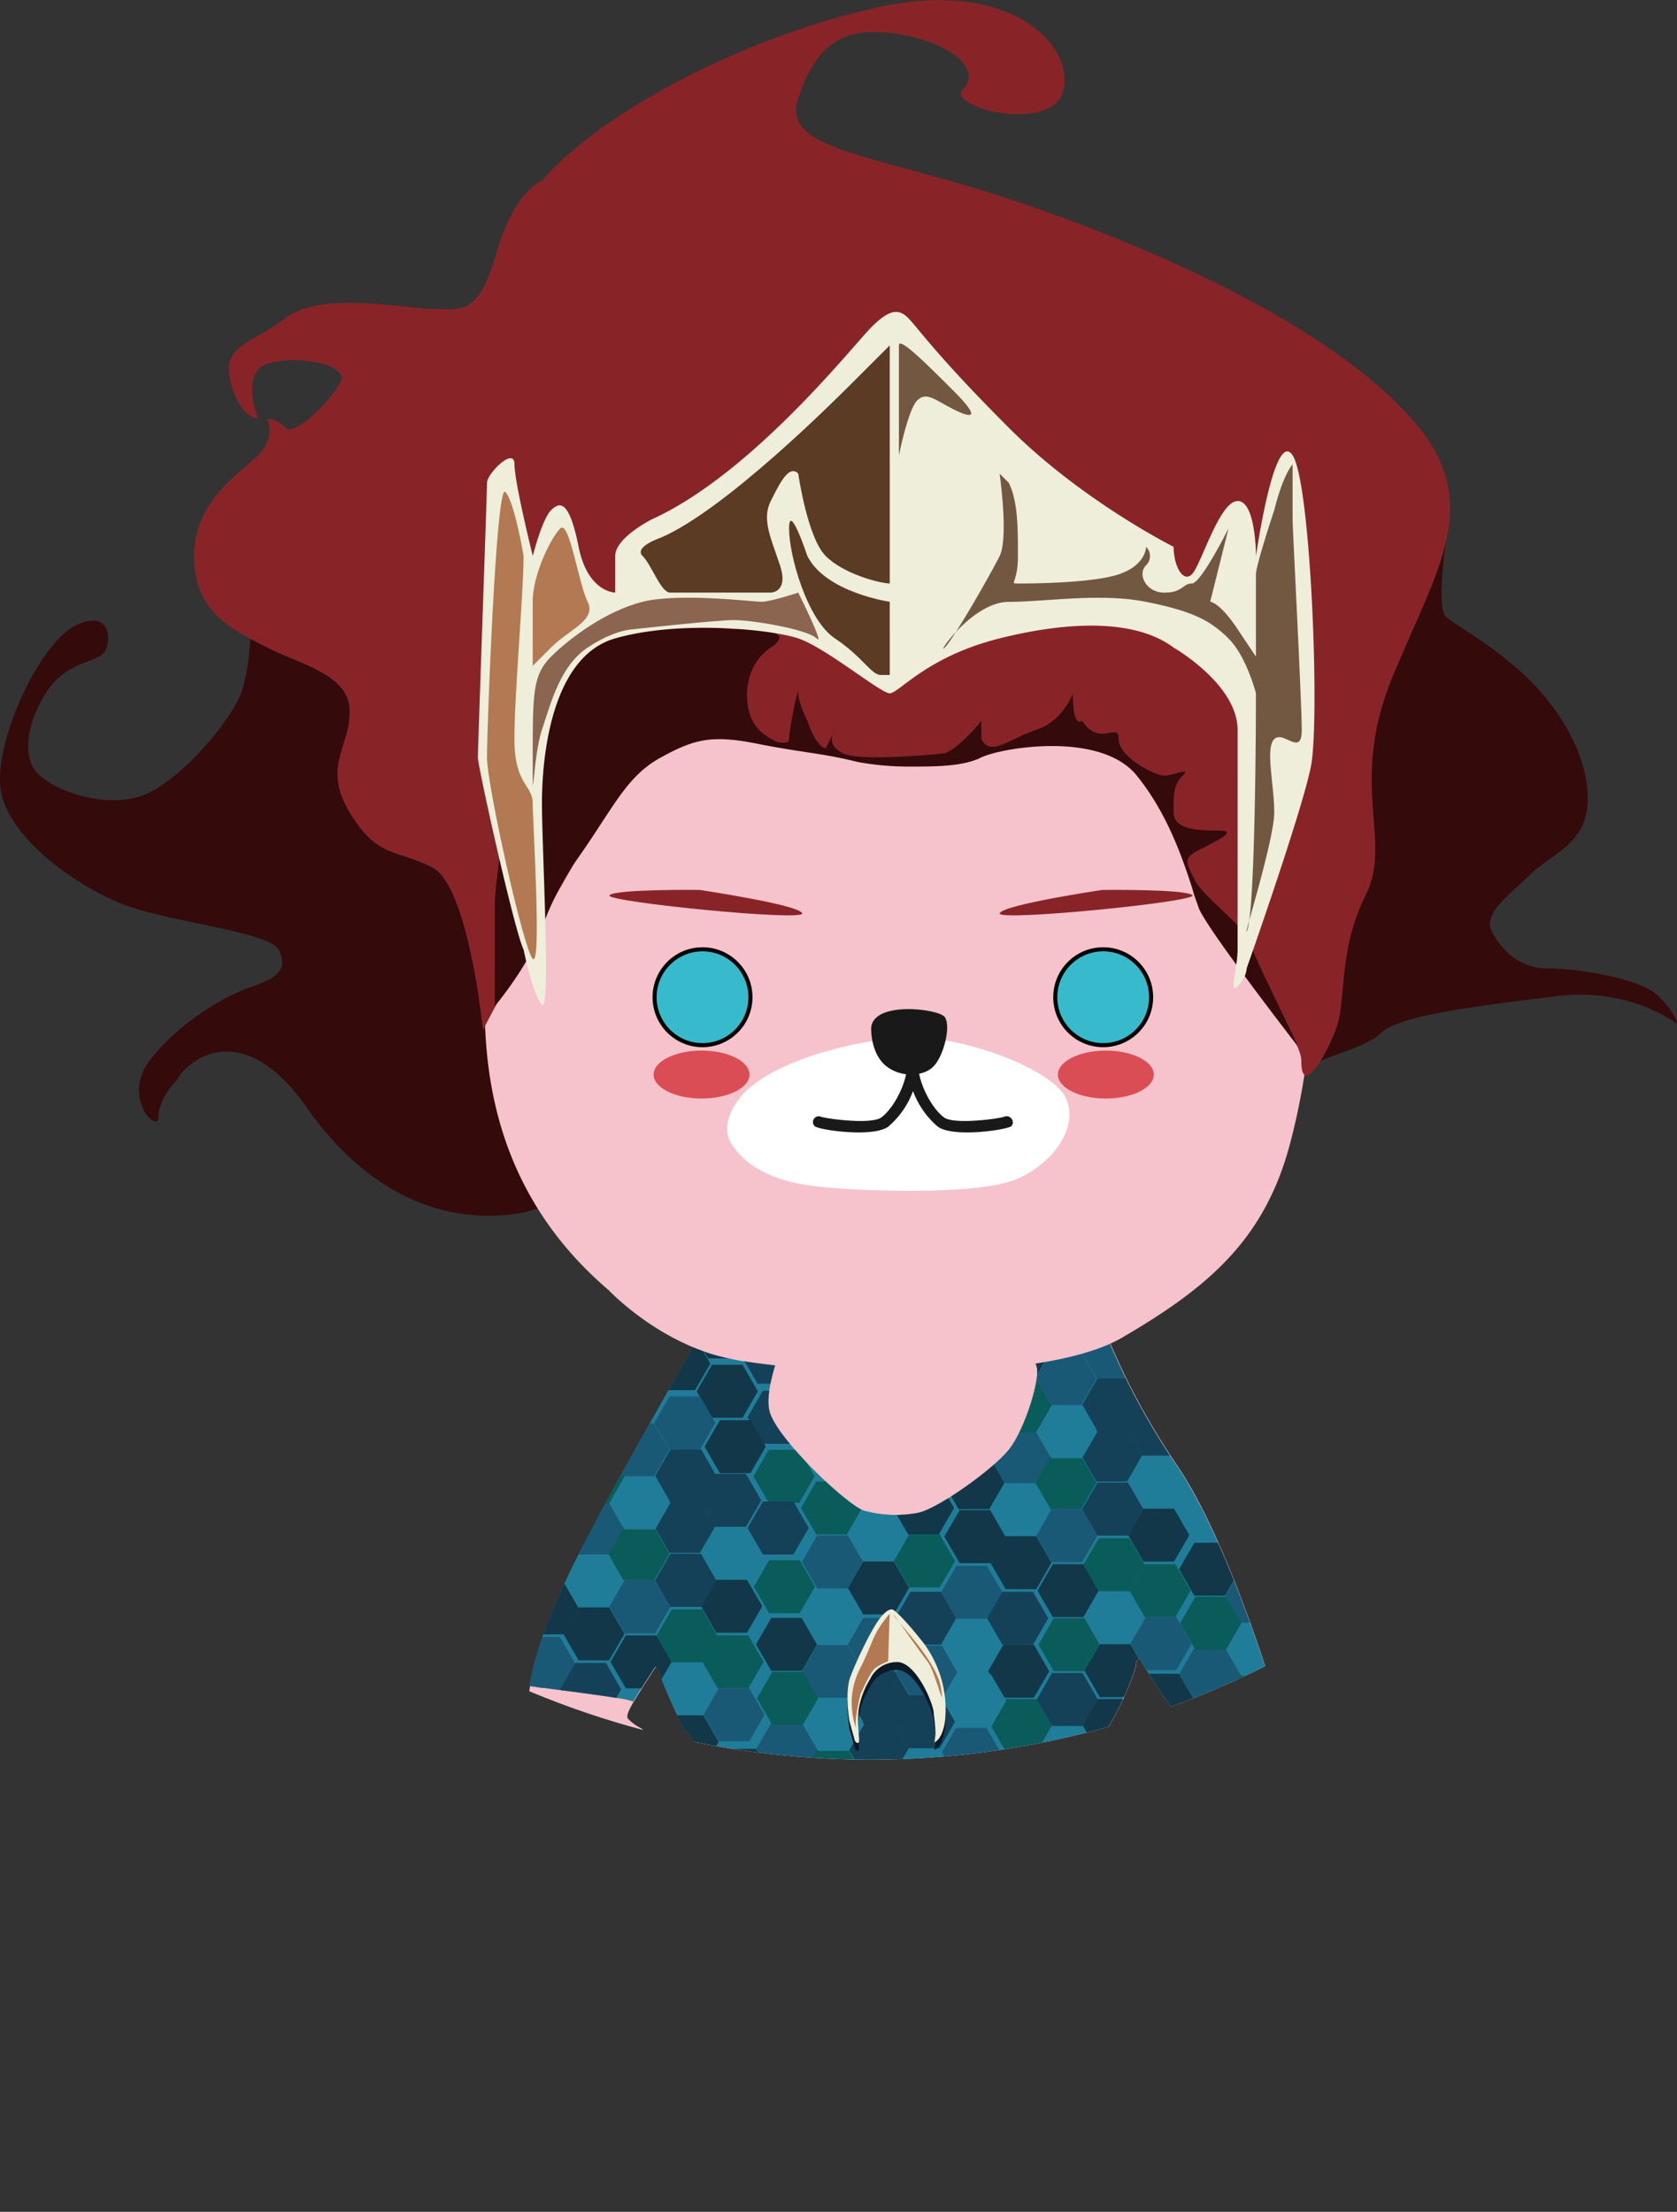 <svg xmlns="http://www.w3.org/2000/svg" xmlns:xlink="http://www.w3.org/1999/xlink" viewBox="0 0 412.26 543.65"><rect x="0" y="0" width="412.26" height="543.65" fill="#333333" stroke="none"/><defs><style>.cls-1{fill:none;}.cls-2{clip-path:url(#clip-path);}.cls-3{fill:#efff8a;}.cls-4{fill:#f6c2cb;}.cls-5{fill:#207d99;}.cls-6{opacity:0.7;}.cls-7{clip-path:url(#clip-path-2);}.cls-8{fill:#0b1a27;}.cls-9{fill:#174a67;}.cls-10{fill:#004e3f;}.cls-11{fill:#0e283c;}.cls-12{fill:#340a0b;}.cls-13{fill:#38bacd;stroke:#040000;stroke-miterlimit:10;}.cls-14{fill:#da4d55;}.cls-15{fill:#fff;}.cls-16{fill:#19191a;}.cls-17{fill:#882428;}.cls-18{fill:#efeeda;}.cls-19{fill:#5b3b24;}.cls-20{fill:#b37952;}.cls-21{fill:#8b654f;}.cls-22{fill:#725741;}</style><clipPath id="clip-path" transform="translate(-3.14 -1.5)"><circle class="cls-1" cx="217" cy="217" r="217"/></clipPath><clipPath id="clip-path-2" transform="translate(-3.14 -1.5)"><path class="cls-1" d="M276.36,477.3a8.59,8.59,0,0,1-.32-3.51c.11-2.57-1.59-45.89-1.59-45.89s2.41-3.83,3.8-6.61,4.08-9.05,4.16-10.66,1.13-1.35,1.4-.64,6.79,10.57,7.4,11.23,1.27,1.11,1.08,1.7c7.93-1.86,15.85-3.86,23.84-5.31-2.54-8.72-12.59-39.47-23.5-55.53-12.05-17.75-15.77-28.92-18.18-33.63l-1.32-2.74H254.31c1.23,4,3,9.8,3.66,11.67,1,2.91-2.92,15.55-6.8,20.41s-17.5,14.58-22.36,15.55a29.39,29.39,0,0,1-13.12-.48c-3.89-1-21.39-17.5-23.33-24.3-1.8-6.28,4.68-20,4.93-22.85H177.41s-21,36.8-26.29,46.88c-5.18,9.92-15.22,27.7-17.83,43.3l2.76.42.35.05.35,0c6.55.86,13.11,1.68,19.63,2.73a13.11,13.11,0,0,1,2.41.64c1.37-2.27,5.42-8.57,5.42-8.57s.88.05,1.09,1.53,4.81,11.92,6,13.6,2.19,1.75,2.19,3.29-2.41,41.25-2,45.12-.81,2.78-2.56,3.58a26.29,26.29,0,0,0-11.83,12.92c-3.58,8.26,8,9.21,8.91,9.5s25.7,1,29.06,0,11.32-3.73,12.41-10.15,4-41,4-41a1.64,1.64,0,0,1,1.7-1.81c1.8.06,22.18-.22,22.18-.22a1.58,1.58,0,0,1,1.2,1.37c.06,1.1,3.1,39.83,3.4,41.15a14.84,14.84,0,0,0,10,9.64c7.38,2.33,32.13,1,32.13,1s7.74-2.12,7.81-6.21-.38-5.79-2.79-8.74S276.36,477.3,276.36,477.3Z"/></clipPath></defs><title>資產 52</title><g id="圖層_2" data-name="圖層 2"><g id="圖層_1-2" data-name="圖層 1"><g class="cls-2"><ellipse class="cls-3" cx="218.27" cy="494.12" rx="103.78" ry="49.53"/><path class="cls-4" d="M177.63,325.71s-21,36.8-26.28,46.88-15.55,28.26-18,44-1.76,19.06,0,21.25,7,6.79,10.29,6.57,6.13-4.16,7.23-6.79,2.19-5.7,2.19-5.7,3.07,1.83,4.09,1.83,3.94.29,4.82-2.34,0-4.38-1.46-5.25a10.93,10.93,0,0,1-3-2.23c-.49-.66.28-2.14,1.1-3.62s5.75-9.14,5.75-9.14.87.05,1.09,1.53,4.8,11.92,6,13.6,2.19,1.75,2.19,3.29-2.4,41.25-2,45.12-.8,2.78-2.55,3.58a26.29,26.29,0,0,0-11.83,12.92c-3.58,8.26,8,9.21,8.91,9.5s25.7,1,29.06,0,11.32-3.73,12.41-10.15,4-41,4-41a1.63,1.63,0,0,1,1.69-1.81c1.81.06,22.18-.22,22.18-.22a1.6,1.6,0,0,1,1.21,1.37c.05,1.1,3.1,39.83,3.39,41.15a14.86,14.86,0,0,0,10,9.64c7.37,2.33,32.13,1,32.13,1s7.74-2.12,7.81-6.21-.38-5.79-2.79-8.74-10.85-8.49-10.85-8.49a8.43,8.43,0,0,1-.33-3.51c.11-2.57-1.58-45.89-1.58-45.89s2.41-3.83,3.79-6.61,4.09-9.05,4.16-10.66,1.14-1.35,1.41-.64,6.79,10.57,7.39,11.23,1.59,1.31.88,2-4.76,3.56-4.93,5.14c0,0-.77,4.44,3.56,4.55s4.49-1.81,4.49-1.81.82-.11,1.1,1.59,4.65,10.68,7.55,11.23,10.79-2.63,12.33-7.18,1.47-13.08.49-17.19-12-39.76-24-57.5-15.77-28.92-18.18-33.63l-1.32-2.74Z" transform="translate(-3.14 -1.5)"/><path class="cls-5" d="M316.13,417.61c-2.54-8.72-12.59-39.47-23.5-55.53a173.43,173.43,0,0,1-16.92-30.93,42.17,42.17,0,0,1-10.79,3.42,44.48,44.48,0,0,1-7.24,1.92c.11.35.21.65.29.89,1,2.91-2.92,15.55-6.8,20.41s-17.5,14.58-22.36,15.55a29.39,29.39,0,0,1-13.12-.48c-3.89-1-21.39-17.5-23.33-24.3-.84-2.93.12-7.46,1.41-11.76-.89-.09-1.72-.18-.72-.12a8.55,8.55,0,0,1-3.11-.8h-.13l-.28,0a6.39,6.39,0,0,1-2.31.26,17.45,17.45,0,0,1-4.49-.76c-.89-.3-2.65-.53-2.14-.79a7.48,7.48,0,0,1-.82,0,7.63,7.63,0,0,1-4.51-1.65c-.56-.15-1.12-.33-1.66-.53-6.31,11.09-18.63,32.81-22.48,40.19-5.18,9.92-15.22,27.7-17.83,43.3l2.76.42.35.05.35,0c6.55.86,13.11,1.68,19.63,2.73a13.11,13.11,0,0,1,2.41.64c1.37-2.27,5.42-8.57,5.42-8.57s.88.05,1.09,1.53,4.81,11.92,6,13.6,2.19,1.75,2.19,3.29-2.41,41.25-2,45.12-.81,2.78-2.56,3.58a26.29,26.29,0,0,0-11.83,12.92c-3.58,8.26,8,9.21,8.91,9.5s25.7,1,29.06,0,11.32-3.73,12.41-10.15,4-41,4-41a1.64,1.64,0,0,1,1.7-1.81c1.8.06,22.18-.22,22.18-.22a1.58,1.58,0,0,1,1.2,1.37c.06,1.1,3.1,39.83,3.4,41.15a14.84,14.84,0,0,0,10,9.64c7.38,2.33,32.13,1,32.13,1s7.74-2.12,7.81-6.21-.38-5.79-2.79-8.74-10.84-8.49-10.84-8.49a8.43,8.43,0,0,1-.33-3.51c.11-2.57-1.59-45.89-1.59-45.89s2.41-3.83,3.8-6.61,4.08-9.05,4.16-10.66,1.13-1.35,1.4-.64,6.79,10.57,7.4,11.23,1.27,1.11,1.08,1.7C300.22,421.06,308.14,419.06,316.13,417.61Z" transform="translate(-3.14 -1.5)"/><g class="cls-6"><g class="cls-7"><polygon class="cls-8" points="243.18 357.93 235.66 357.93 231.9 364.44 235.66 370.95 243.18 370.95 246.94 364.44 243.18 357.93"/><polygon class="cls-5" points="254.48 364.56 246.97 364.56 243.21 371.07 246.97 377.58 254.48 377.58 258.24 371.07 254.48 364.56"/><polygon class="cls-9" points="254.48 351.54 246.97 351.54 243.21 358.05 246.97 364.56 254.48 364.56 258.24 358.05 254.48 351.54"/><polygon class="cls-10" points="265.79 357.93 258.27 357.93 254.51 364.44 258.27 370.95 265.79 370.95 269.55 364.44 265.79 357.93"/><polygon class="cls-9" points="266.03 370.95 258.51 370.95 254.75 377.46 258.51 383.97 266.03 383.97 269.79 377.46 266.03 370.95"/><polygon class="cls-8" points="254.73 377.58 247.21 377.58 243.45 384.09 247.21 390.6 254.73 390.6 258.49 384.09 254.73 377.58"/><polygon class="cls-8" points="243.43 371.19 235.91 371.19 232.15 377.7 235.91 384.21 243.43 384.21 247.19 377.7 243.43 371.19"/><polygon class="cls-8" points="266.33 384.46 258.81 384.46 255.05 390.97 258.81 397.48 266.33 397.48 270.09 390.97 266.33 384.46"/><polygon class="cls-5" points="277.63 391.1 270.12 391.1 266.36 397.61 270.12 404.12 277.63 404.12 281.39 397.61 277.63 391.1"/><polygon class="cls-10" points="277.63 378.07 270.12 378.07 266.36 384.58 270.12 391.1 277.63 391.1 281.39 384.58 277.63 378.07"/><polygon class="cls-10" points="288.94 384.46 281.42 384.46 277.66 390.97 281.42 397.48 288.94 397.48 292.69 390.97 288.94 384.46"/><polygon class="cls-9" points="289.18 397.48 281.66 397.48 277.9 404 281.66 410.51 289.18 410.51 292.94 404 289.18 397.48"/><polygon class="cls-8" points="277.88 404.12 270.36 404.12 266.6 410.63 270.36 417.14 277.88 417.14 281.64 410.63 277.88 404.12"/><polygon class="cls-10" points="266.58 397.73 259.06 397.73 255.3 404.24 259.06 410.75 266.58 410.75 270.34 404.24 266.58 397.73"/><polygon class="cls-11" points="277.06 351.15 269.54 351.15 265.78 357.66 269.54 364.17 277.06 364.17 280.82 357.66 277.06 351.15"/><polygon class="cls-5" points="288.36 357.78 280.84 357.78 277.08 364.29 280.84 370.81 288.36 370.81 292.12 364.29 288.36 357.78"/><polygon class="cls-11" points="288.36 344.76 280.84 344.76 277.08 351.27 280.84 357.78 288.36 357.78 292.12 351.27 288.36 344.76"/><polygon class="cls-8" points="288.61 370.81 281.09 370.81 277.33 377.32 281.09 383.83 288.61 383.83 292.37 377.32 288.61 370.81"/><polygon class="cls-11" points="277.31 364.42 269.79 364.42 266.03 370.93 269.79 377.44 277.31 377.44 281.06 370.93 277.31 364.42"/><path class="cls-8" d="M259.48,335.44c-.63,0-1.25.07-1.87.08A16,16,0,0,1,247.35,332l-1,1.75,3.76,6.51h7.51l2.8-4.85Z" transform="translate(-3.14 -1.5)"/><path class="cls-8" d="M178.51,332.88a16,16,0,0,1-3-.48l1.73,3h7.52l.27-.46A51.18,51.18,0,0,1,178.51,332.88Z" transform="translate(-3.14 -1.5)"/><path class="cls-9" d="M266.58,333.87a15,15,0,0,1-2.82,1.05,17.5,17.5,0,0,1-3.25.49l-2.87,5,3.76,6.51h7.52l3.76-6.51-3.76-6.52Z" transform="translate(-3.14 -1.5)"/><path class="cls-9" d="M278.88,327.24l-.36.27a15.6,15.6,0,0,1-3.9,3.07,22.38,22.38,0,0,1-4.38,2.07l-.81.26-.49.84,3.76,6.51h7.52l3.76-6.51-3.76-6.51Z" transform="translate(-3.14 -1.5)"/><polygon class="cls-11" points="277.32 338.76 269.81 338.76 266.05 345.27 269.81 351.79 277.32 351.79 281.08 345.27 277.32 338.76"/><polygon class="cls-5" points="266.02 345.4 258.5 345.4 254.75 351.91 258.5 358.42 266.02 358.42 269.78 351.91 266.02 345.4"/><polygon class="cls-10" points="254.72 339.01 247.2 339.01 243.44 345.52 247.2 352.03 254.72 352.03 258.48 345.52 254.72 339.01"/><polygon class="cls-11" points="231.32 391.24 223.81 391.24 220.05 397.75 223.81 404.26 231.32 404.26 235.08 397.75 231.32 391.24"/><polygon class="cls-5" points="242.63 397.87 235.11 397.87 231.35 404.38 235.11 410.89 242.63 410.89 246.39 404.38 242.63 397.87"/><polygon class="cls-9" points="242.63 384.85 235.11 384.85 231.35 391.36 235.11 397.87 242.63 397.87 246.39 391.36 242.63 384.85"/><polygon class="cls-11" points="253.93 391.24 246.41 391.24 242.65 397.75 246.41 404.26 253.93 404.26 257.69 397.75 253.93 391.24"/><polygon class="cls-8" points="254.17 404.26 246.66 404.26 242.9 410.77 246.66 417.28 254.17 417.28 257.93 410.77 254.17 404.26"/><polygon class="cls-9" points="231.57 404.5 224.05 404.5 220.29 411.02 224.05 417.53 231.57 417.53 235.33 411.02 231.57 404.5"/><polygon class="cls-10" points="208.18 364.14 200.66 364.14 196.9 370.65 200.66 377.16 208.18 377.16 211.93 370.65 208.18 364.14"/><polygon class="cls-10" points="196.51 356.36 188.99 356.36 185.23 362.87 188.99 369.38 196.51 369.38 200.27 362.87 196.51 356.36"/><polygon class="cls-5" points="219.48 370.77 211.96 370.77 208.2 377.28 211.96 383.79 219.48 383.79 223.24 377.28 219.48 370.77"/><polygon class="cls-8" points="230.78 364.14 223.26 364.14 219.5 370.65 223.26 377.16 230.78 377.16 234.54 370.65 230.78 364.14"/><polygon class="cls-10" points="231.03 377.16 223.51 377.16 219.75 383.67 223.51 390.18 231.03 390.18 234.78 383.67 231.03 377.16"/><polygon class="cls-8" points="219.72 383.79 212.2 383.79 208.44 390.3 212.2 396.81 219.72 396.81 223.48 390.3 219.72 383.79"/><polygon class="cls-9" points="208.42 377.4 200.9 377.4 197.14 383.91 200.9 390.43 208.42 390.43 212.18 383.91 208.42 377.4"/><polygon class="cls-8" points="289.84 411.39 282.32 411.39 278.56 417.9 282.32 424.41 289.84 424.41 293.6 417.9 289.84 411.39"/><polygon class="cls-9" points="301.14 405 293.62 405 289.86 411.51 293.62 418.02 301.14 418.02 304.9 411.51 301.14 405"/><polygon class="cls-10" points="312.44 411.39 304.93 411.39 301.17 417.9 304.93 424.41 312.44 424.41 316.2 417.9 312.44 411.39"/><polygon class="cls-8" points="301.13 379.2 293.61 379.2 289.85 385.71 293.61 392.22 301.13 392.22 304.89 385.71 301.13 379.2"/><polygon class="cls-9" points="312.43 385.84 304.92 385.84 301.16 392.35 304.92 398.86 312.43 398.86 316.19 392.35 312.43 385.84"/><polygon class="cls-5" points="312.68 398.86 305.16 398.86 301.4 405.37 305.16 411.88 312.68 411.88 316.44 405.37 312.68 398.86"/><polygon class="cls-10" points="301.38 392.47 293.86 392.47 290.1 398.98 293.86 405.49 301.38 405.49 305.14 398.98 301.38 392.47"/><polygon class="cls-11" points="277.98 444.7 270.46 444.7 266.7 451.21 270.46 457.72 277.98 457.72 281.74 451.21 277.98 444.7"/><polygon class="cls-9" points="278.23 457.97 270.71 457.97 266.95 464.48 270.71 470.99 278.23 470.99 281.99 464.48 278.23 457.97"/><polygon class="cls-10" points="254.83 417.6 247.31 417.6 243.56 424.11 247.31 430.62 254.83 430.62 258.59 424.11 254.83 417.6"/><polygon class="cls-5" points="266.13 424.23 258.62 424.23 254.86 430.74 258.62 437.25 266.13 437.25 269.89 430.74 266.13 424.23"/><polygon class="cls-11" points="266.13 411.21 258.62 411.21 254.86 417.72 258.62 424.23 266.13 424.23 269.89 417.72 266.13 411.21"/><polygon class="cls-8" points="277.44 417.6 269.92 417.6 266.16 424.11 269.92 430.62 277.44 430.62 281.19 424.11 277.44 417.6"/><polygon class="cls-10" points="277.68 430.62 270.16 430.62 266.4 437.13 270.16 443.64 277.68 443.64 281.44 437.13 277.68 430.62"/><polygon class="cls-8" points="266.38 437.25 258.86 437.25 255.1 443.76 258.86 450.27 266.38 450.27 270.14 443.76 266.38 437.25"/><polygon class="cls-9" points="255.08 430.87 247.56 430.87 243.8 437.38 247.56 443.89 255.08 443.89 258.84 437.38 255.08 430.87"/><polygon class="cls-8" points="185.83 429.85 178.31 429.85 174.56 436.37 178.31 442.88 185.83 442.88 189.59 436.37 185.83 429.85"/><polygon class="cls-5" points="197.13 436.49 189.62 436.49 185.86 443 189.62 449.51 197.13 449.51 200.89 443 197.13 436.49"/><polygon class="cls-9" points="197.13 423.47 189.62 423.47 185.86 429.98 189.62 436.49 197.13 436.49 200.89 429.98 197.13 423.47"/><polygon class="cls-10" points="208.44 429.85 200.92 429.85 197.16 436.37 200.92 442.88 208.44 442.88 212.2 436.37 208.44 429.85"/><polygon class="cls-9" points="208.68 442.88 201.16 442.88 197.41 449.39 201.16 455.9 208.68 455.9 212.44 449.39 208.68 442.88"/><polygon class="cls-8" points="197.38 449.51 189.86 449.51 186.1 456.02 189.86 462.53 197.38 462.53 201.14 456.02 197.38 449.51"/><polygon class="cls-8" points="186.08 443.12 178.56 443.12 174.8 449.63 178.56 456.14 186.08 456.14 189.84 449.63 186.08 443.12"/><polygon class="cls-8" points="208.98 456.39 201.46 456.39 197.71 462.9 201.46 469.41 208.98 469.41 212.74 462.9 208.98 456.39"/><polygon class="cls-5" points="278.61 483.44 271.09 483.44 267.33 489.95 271.09 496.46 278.61 496.46 282.37 489.95 278.61 483.44"/><polygon class="cls-5" points="243.61 411.51 236.09 411.51 232.34 418.02 236.09 424.53 243.61 424.53 247.37 418.02 243.61 411.51"/><polygon class="cls-10" points="278.61 470.42 271.09 470.42 267.33 476.93 271.09 483.44 278.61 483.44 282.37 476.93 278.61 470.42"/><polygon class="cls-10" points="289.91 476.8 282.39 476.8 278.63 483.31 282.39 489.83 289.91 489.83 293.67 483.31 289.91 476.8"/><polygon class="cls-10" points="244.22 465.14 236.7 465.14 232.94 471.65 236.7 478.16 244.22 478.16 247.98 471.65 244.22 465.14"/><polygon class="cls-9" points="290.15 489.83 282.63 489.83 278.88 496.34 282.63 502.85 290.15 502.85 293.91 496.34 290.15 489.83"/><polygon class="cls-9" points="242.52 424.7 235.01 424.7 231.25 431.21 235.01 437.72 242.52 437.72 246.28 431.21 242.52 424.7"/><polygon class="cls-9" points="242.52 438.31 235.01 438.31 231.25 444.82 235.01 451.33 242.52 451.33 246.28 444.82 242.52 438.31"/><polygon class="cls-9" points="255.16 443.17 247.64 443.17 243.88 449.68 247.64 456.19 255.16 456.19 258.92 449.68 255.16 443.17"/><polygon class="cls-9" points="244.47 451.92 236.95 451.92 233.19 458.43 236.95 464.94 244.47 464.94 248.23 458.43 244.47 451.92"/><polygon class="cls-9" points="264.88 450.94 257.36 450.94 253.6 457.46 257.36 463.97 264.88 463.97 268.64 457.46 264.88 450.94"/><polygon class="cls-8" points="278.85 496.46 271.33 496.46 267.57 502.97 271.33 509.48 278.85 509.48 282.61 502.97 278.85 496.46"/><polygon class="cls-5" points="255.28 471.77 247.76 471.77 244 478.29 247.76 484.8 255.28 484.8 259.04 478.29 255.28 471.77"/><polygon class="cls-10" points="255.28 458.75 247.76 458.75 244 465.26 247.76 471.77 255.28 471.77 259.04 465.26 255.28 458.75"/><polygon class="cls-10" points="266.58 465.14 259.06 465.14 255.3 471.65 259.06 478.16 266.58 478.16 270.34 471.65 266.58 465.14"/><polygon class="cls-9" points="266.82 478.16 259.31 478.16 255.55 484.67 259.31 491.18 266.82 491.18 270.58 484.67 266.82 478.16"/><polygon class="cls-8" points="255.52 484.8 248 484.8 244.25 491.31 248 497.82 255.52 497.82 259.28 491.31 255.52 484.8"/><polygon class="cls-8" points="266.21 491.6 258.7 491.6 254.94 498.11 258.7 504.62 266.21 504.62 269.97 498.11 266.21 491.6"/><polygon class="cls-8" points="243.86 477.99 236.34 477.99 232.58 484.5 236.34 491.01 243.86 491.01 247.62 484.5 243.86 477.99"/><polygon class="cls-10" points="209.23 469.66 201.71 469.66 197.95 476.17 201.71 482.68 209.23 482.68 212.99 476.17 209.23 469.66"/><polygon class="cls-10" points="162.57 483.27 155.05 483.27 151.29 489.78 155.05 496.29 162.57 496.29 166.33 489.78 162.57 483.27"/><polygon class="cls-11" points="219.71 423.08 212.19 423.08 208.43 429.59 212.19 436.1 219.71 436.1 223.47 429.59 219.71 423.08"/><polygon class="cls-5" points="231.01 429.71 223.49 429.71 219.74 436.22 223.49 442.74 231.01 442.74 234.77 436.22 231.01 429.71"/><polygon class="cls-11" points="231.01 416.69 223.49 416.69 219.74 423.2 223.49 429.71 231.01 429.71 234.77 423.2 231.01 416.69"/><polygon class="cls-8" points="231.26 442.74 223.74 442.74 219.98 449.25 223.74 455.76 231.26 455.76 235.02 449.25 231.26 442.74"/><polygon class="cls-11" points="219.96 436.35 212.44 436.35 208.68 442.86 212.44 449.37 219.96 449.37 223.72 442.86 219.96 436.35"/><polygon class="cls-8" points="197.13 397.67 189.61 397.67 185.85 404.18 189.61 410.69 197.13 410.69 200.88 404.18 197.13 397.67"/><polygon class="cls-9" points="208.43 404.31 200.91 404.31 197.15 410.81 200.91 417.33 208.43 417.33 212.19 410.81 208.43 404.31"/><polygon class="cls-5" points="208.43 391.28 200.91 391.28 197.15 397.79 200.91 404.31 208.43 404.31 212.19 397.79 208.43 391.28"/><polygon class="cls-9" points="219.73 397.67 212.21 397.67 208.45 404.18 212.21 410.69 219.73 410.69 223.49 404.18 219.73 397.67"/><polygon class="cls-11" points="219.97 410.69 212.46 410.69 208.7 417.2 212.46 423.71 219.97 423.71 223.73 417.2 219.97 410.69"/><polygon class="cls-5" points="208.67 417.33 201.15 417.33 197.4 423.84 201.15 430.35 208.67 430.35 212.43 423.84 208.67 417.33"/><polygon class="cls-10" points="197.37 410.94 189.85 410.94 186.09 417.45 189.85 423.96 197.37 423.96 201.13 417.45 197.37 410.94"/><polygon class="cls-11" points="173.97 463.17 166.46 463.17 162.7 469.68 166.46 476.19 173.97 476.19 177.73 469.68 173.97 463.17"/><polygon class="cls-5" points="185.28 469.8 177.76 469.8 174 476.31 177.76 482.82 185.28 482.82 189.04 476.31 185.28 469.8"/><polygon class="cls-9" points="185.28 456.78 177.76 456.78 174 463.29 177.76 469.8 185.28 469.8 189.04 463.29 185.28 456.78"/><polygon class="cls-11" points="196.58 463.17 189.06 463.17 185.3 469.68 189.06 476.19 196.58 476.19 200.34 469.68 196.58 463.17"/><polygon class="cls-8" points="196.82 476.19 189.31 476.19 185.55 482.7 189.31 489.21 196.82 489.21 200.58 482.7 196.82 476.19"/><polygon class="cls-8" points="207.52 482.99 200 482.99 196.24 489.5 200 496.01 207.52 496.01 211.28 489.5 207.52 482.99"/><polygon class="cls-8" points="185.16 482.99 177.64 482.99 173.88 489.5 177.64 496.01 185.16 496.01 188.92 489.5 185.16 482.99"/><polygon class="cls-8" points="185.16 496.6 177.64 496.6 173.88 503.11 177.64 509.62 185.16 509.62 188.92 503.11 185.16 496.6"/><polygon class="cls-8" points="196.82 489.8 189.31 489.8 185.55 496.31 189.31 502.82 196.82 502.82 200.58 496.31 196.82 489.8"/><polygon class="cls-9" points="174.22 476.44 166.7 476.44 162.94 482.95 166.7 489.46 174.22 489.46 177.98 482.95 174.22 476.44"/><polygon class="cls-9" points="173.25 491.01 165.73 491.01 161.97 497.53 165.73 504.04 173.25 504.04 177.01 497.53 173.25 491.01"/><polygon class="cls-8" points="173.43 436.06 165.91 436.06 162.15 442.58 165.91 449.09 173.43 449.09 177.19 442.58 173.43 436.06"/><polygon class="cls-10" points="173.68 449.09 166.16 449.09 162.4 455.6 166.16 462.11 173.68 462.11 177.43 455.6 173.68 449.09"/><polygon class="cls-5" points="149.5 382.06 141.99 382.06 138.23 388.57 141.99 395.08 149.5 395.08 153.26 388.57 149.5 382.06"/><polygon class="cls-9" points="149.5 369.03 141.99 369.03 138.23 375.54 141.99 382.06 149.5 382.06 153.26 375.54 149.5 369.03"/><polygon class="cls-10" points="160.81 375.42 153.29 375.42 149.53 381.93 153.29 388.44 160.81 388.44 164.57 381.93 160.81 375.42"/><polygon class="cls-9" points="161.05 388.44 153.53 388.44 149.78 394.95 153.53 401.46 161.05 401.46 164.81 394.95 161.05 388.44"/><polygon class="cls-8" points="149.75 395.08 142.23 395.08 138.47 401.59 142.23 408.1 149.75 408.1 153.51 401.59 149.75 395.08"/><polygon class="cls-8" points="138.45 388.69 130.93 388.69 127.17 395.2 130.93 401.71 138.45 401.71 142.21 395.2 138.45 388.69"/><polygon class="cls-8" points="161.35 401.96 153.84 401.96 150.08 408.47 153.84 414.98 161.35 414.98 165.11 408.47 161.35 401.96"/><polygon class="cls-5" points="172.66 408.59 165.14 408.59 161.38 415.1 165.14 421.61 172.66 421.61 176.41 415.1 172.66 408.59"/><polygon class="cls-10" points="172.66 395.57 165.14 395.57 161.38 402.08 165.14 408.59 172.66 408.59 176.41 402.08 172.66 395.57"/><polygon class="cls-10" points="183.96 401.96 176.44 401.96 172.68 408.47 176.44 414.98 183.96 414.98 187.72 408.47 183.96 401.96"/><polygon class="cls-10" points="196.59 383.49 189.07 383.49 185.32 390 189.07 396.51 196.59 396.51 200.35 390 196.59 383.49"/><polygon class="cls-9" points="184.2 414.98 176.69 414.98 172.93 421.49 176.69 428 184.2 428 187.96 421.49 184.2 414.98"/><polygon class="cls-8" points="172.9 421.61 165.38 421.61 161.62 428.13 165.38 434.64 172.9 434.64 176.66 428.13 172.9 421.61"/><polygon class="cls-11" points="172.08 368.65 164.56 368.65 160.8 375.16 164.56 381.67 172.08 381.67 175.84 375.16 172.08 368.65"/><polygon class="cls-5" points="183.38 375.28 175.87 375.28 172.11 381.79 175.87 388.3 183.38 388.3 187.14 381.79 183.38 375.28"/><polygon class="cls-11" points="183.38 362.26 175.87 362.26 172.11 368.77 175.87 375.28 183.38 375.28 187.14 368.77 183.38 362.26"/><polygon class="cls-11" points="195.05 341.85 187.53 341.85 183.77 348.36 187.53 354.87 195.05 354.87 198.81 348.36 195.05 341.85"/><polygon class="cls-11" points="195.05 369.06 187.53 369.06 183.77 375.57 187.53 382.08 195.05 382.08 198.81 375.57 195.05 369.06"/><polygon class="cls-8" points="183.63 388.3 176.11 388.3 172.35 394.81 176.11 401.32 183.63 401.32 187.39 394.81 183.63 388.3"/><polygon class="cls-11" points="172.33 381.91 164.81 381.91 161.05 388.42 164.81 394.94 172.33 394.94 176.09 388.42 172.33 381.91"/><path class="cls-8" d="M170.37,330.16H166.5l-3.76,6.51,3.76,6.51H174l3.76-6.51-2.48-4.3A16.29,16.29,0,0,1,170.37,330.16Z" transform="translate(-3.14 -1.5)"/><polygon class="cls-8" points="182.54 335.46 175.03 335.46 171.27 341.97 175.03 348.48 182.54 348.48 186.3 341.97 182.54 335.46"/><polygon class="cls-8" points="184.49 349.07 176.97 349.07 173.21 355.58 176.97 362.09 184.49 362.09 188.25 355.58 184.49 349.07"/><polygon class="cls-9" points="160.8 349.87 153.28 349.87 149.52 356.38 153.28 362.89 160.8 362.89 164.56 356.38 160.8 349.87"/><polygon class="cls-9" points="172.1 343.24 164.58 343.24 160.82 349.75 164.58 356.26 172.1 356.26 175.86 349.75 172.1 343.24"/><polygon class="cls-11" points="172.35 356.26 164.83 356.26 161.07 362.77 164.83 369.28 172.35 369.28 176.1 362.77 172.35 356.26"/><path class="cls-11" d="M196.37,336.17a40.52,40.52,0,0,1-10.76-1.08l0,0,3.76,6.51h7.52l3.52-6.09A18.22,18.22,0,0,1,196.37,336.17Z" transform="translate(-3.14 -1.5)"/><polygon class="cls-5" points="161.04 362.89 153.53 362.89 149.77 369.4 153.53 375.92 161.04 375.92 164.8 369.4 161.04 362.89"/><polygon class="cls-10" points="149.74 356.5 142.22 356.5 138.46 363.02 142.22 369.53 149.74 369.53 153.5 363.02 149.74 356.5"/><polygon class="cls-9" points="137.65 402.35 130.13 402.35 126.37 408.86 130.13 415.37 137.65 415.37 141.41 408.86 137.65 402.35"/><polygon class="cls-11" points="148.95 408.73 141.43 408.73 137.67 415.25 141.43 421.76 148.95 421.76 152.71 415.25 148.95 408.73"/></g></g><path class="cls-12" d="M150.24,283.93a25.55,25.55,0,0,1-20.48,15.93c-15.94,2.28-35.28-3.41-51.22-26.17S49,262.31,46.68,266.86h0s-4.55,4.55-4.55,9.1-9.11-4.55-2.28-13.65,18.21-15.93,25-18.21,9.1-4.55,6.83-9.1S44.4,228.17,33,223.61,5.71,207.68,3.43,196.3s9.11-36.42,18.21-41,9.11,4.55,6.83,6.83-9.1,2.28-13.66,9.11S8,187.2,12.54,191.75s18.21,9.1,27.31,4.55,20.49-18.21,22.76-25,2.28-18.21,2.28-18.21,27.31,18.21,29.59,20.48L115,194l68.28-27.32s122.91-2.27,125.19-2.27,50.07-29.59,50.07-29.59-2.27,15.93,0,18.21,15.93,9.1,25,20.48,11.38,22.76,9.1,29.59-9.1,9.1-13.65,13.66-11.38,9.1-9.11,13.65,6.83,9.11,13.66,9.11,22.76,2.27,27.31,6.83,4.55,6.82,4.55,6.82-11.38-9.1-29.59-6.82-38.69,4.55-43.24,9.1-20.49,6.83-27.31,13.66-2.28-11.38,0-22.76-18.21-75.11-18.21-75.11l-97.87,2.27-47.8,11.38-18.21,18.21Z" transform="translate(-3.14 -1.5)"/><path class="cls-4" d="M314.61,195.62A92,92,0,0,0,255.81,150c4.25-15.72,9.47-36.25,10.48-45.58,1.75-16.21,4.82-28.48-3.5-34.61s-15.12-3.51-17,0-11.61,63.66-11.56,69.73a65.11,65.11,0,0,1-.73,7.88c-4.86-.08-9.88.09-15,.49a73,73,0,0,1-.8-8.37c.06-6.07-9.69-66.23-11.55-69.73s-8.66-6.14-17,0-5.26,18.4-3.5,34.61c1,9.54,6.47,30.79,10.76,46.65a155.78,155.78,0,0,0-25.57,7.49c-23.62,9.34-45.82,44.68-46.67,61.92s-11.39,64,28.6,98.13c0,0,11.52,12.27,27.74,16.36S258,342.53,279,330.27s35-23.95,41.26-47.61S330,224.24,314.61,195.62Z" transform="translate(-3.14 -1.5)"/><circle class="cls-13" cx="172.7" cy="245.11" r="11.78"/><circle class="cls-13" cx="271.2" cy="245.11" r="11.78"/><ellipse class="cls-14" cx="172.46" cy="264.12" rx="11.78" ry="5.89"/><ellipse class="cls-14" cx="271.85" cy="264.12" rx="11.78" ry="5.89"/><path class="cls-15" d="M185.76,270.47s-6.34,6.59-2.79,12.21,10.29,9,19.52,10.26,40.83,2.68,50.77-1.71,15.62-14.17,11.36-20.76-25.2-14.65-39.05-13.92S192.86,262.65,185.76,270.47Z" transform="translate(-3.14 -1.5)"/><path class="cls-16" d="M217.32,254.92s0,5.64,3.62,8.58,9.33,2.7,11.8,0,4.2-9.84,2.67-12S216.55,247.31,217.32,254.92Z" transform="translate(-3.14 -1.5)"/><path class="cls-16" d="M251.66,276.31A1.41,1.41,0,0,0,250,276c-1.75.54-12.39,1.94-14.81.14-2.92-2.18-6.26-8.21-6.36-13a.5.5,0,0,0,0-.12.66.66,0,0,0,0-.14l0-.13a.93.93,0,0,1,0-.13s-.05-.08-.07-.13l-.06-.11-.09-.11-.08-.1-.11-.09a.39.39,0,0,0-.1-.08l-.12-.07-.12-.06-.13-.05-.13,0h-.14l-.13,0h-.06l-.13,0h-.14l-.13,0-.13.05-.12.06-.12.07-.1.08-.1.09a.81.81,0,0,0-.09.1.76.76,0,0,0-.08.11l-.07.11a1.39,1.39,0,0,0-.06.13s0,.08-.05.13l0,.13c0,.05,0,.09,0,.14s0,.08,0,.12c-.1,4.81-3.44,10.84-6.35,13-2.43,1.8-13.06.4-14.82-.14a1.42,1.42,0,0,0-1.58,2.31c.61.57,5.94,1.53,10.8,1.53,3,0,5.86-.37,7.29-1.43a21,21,0,0,0,6.08-8.75,21,21,0,0,0,6.08,8.75c1.43,1.06,4.27,1.43,7.29,1.43,4.86,0,10.19-1,10.8-1.53A1.41,1.41,0,0,0,251.66,276.31Z" transform="translate(-3.14 -1.5)"/><path class="cls-17" d="M274.07,220.24s-24.43,3.65-25.17,5.74,48.85-2.87,47.37-4.43S274.07,220.24,274.07,220.24Z" transform="translate(-3.14 -1.5)"/><path class="cls-17" d="M175.17,220.24s24.43,3.65,25.17,5.74-48.85-2.87-47.37-4.43S175.17,220.24,175.17,220.24Z" transform="translate(-3.14 -1.5)"/><path class="cls-17" d="M192.62,183.17s18,6.75,38.26,4.5,31.5-6.75,40.5-4.5,22.51,22.5,24.76,36,26.92,34.27,26.92,43.27,6.5-2,8.75-8.74.34-18.77,7.09-32.28-4.5-27,6.75-54,22.51-42.76,4.5-63-54-38.26-92.27-51.76-63-13.51-58.51-27,11.25-18,24.75-15.75,20.26,9,15.76,13.5,22.5,11.25,24.75,0-13.5-27-45-20.25-67.51,24.75-83.27,42.75c0,0-6.75,2.26-11.25,18s-9,13.5-15.75,13.5-27-4.5-36,2.25S57.59,86.39,59.84,95.4s6.75,9,6.75,9-4.5-11.25,2.25-13.5,20.25,0,18,4.5-11.25,13.5-13.5,11.25a7,7,0,0,0-4.5-2.25s2.25,4.5-2.25,9-15.75,11.25-15.75,24.76,9,18,18,22.5,20.25,6.75,20.25,15.75-6.75,13.51,0,24.76,11.26,9,20.26,13.5,12.5,40,12.5,40,30.26-58,37-62.5S167.86,180.92,192.62,183.17Z" transform="translate(-3.14 -1.5)"/><path class="cls-12" d="M124.77,248.84s8.9-10.69,11.66-19.44a75.1,75.1,0,0,1,7.78-15.56c9.72-13.6,12.64-21.38,21.4-26.17,8.14-4.45,12.38-5.63,23.63-3.38s15.75,2.25,24.76,4.5a70.12,70.12,0,0,0,12.37,1.13c6.76,0,13.51,0,18-2.25s29.21-6.72,38.26,4.5,12.53,24.71,15.15,32.37c1.63,4.76,24.3,34,24.3,34,.33-.05-10.3-21-11.67-25.28s-11.35-11.05-13.6-15.55-2.93-5.31,1.57-7.56,9-4.5,4.5-4.5-11.25,0-11.25-4.5,0-6.75,2.25-9-2.25,0-4.5,0-11.25-4.5-11.25-9-4.5,2.25-9-4.51c0,0-2.25,2.26-2.25-6.75,0,0-2.25,6.75-9,9s-11.25,6.75-13.5,2.25v-4.51s-4.3,5.72-8.8,8c0,0-20.77,2.25-25.27,0s-1.94-5.71-1.94-5.71l-2.25,4.5s-2.25,0-4.5-6.76c0,0-2.25-4.5-2.25-6.75s-2.25,9-2.25,11.26-6.75,0-9-4.51-2.25-13.5,4.5-18-4.5-4.5-9-4.5-22.5-4.5-29.25,0-14.28,12.71-20.26,22.5c-5.44,8.94-9.33,40.4-9.33,44.9Z" transform="translate(-3.14 -1.5)"/><path class="cls-18" d="M309.64,239.43s13.51-38.26,15.76-49.51,0-69.77-4.5-76.52-9,24.76-9,24.76,0-13.51-4.5-13.51-9,15.76-11.25,18-4.5-2.25-4.5-6.75c0,0-22.51-11.26-40.51-29.26s-22.5-24.76-24.76-27-4.5-2.25-9,2.25-29.25,36-54,47.26c0,0-9,4.5-9,9v9s-6.75,0-9-11.25-4.5-11.26-6.76-9-4.5,11.26-4.5,11.26-4.5-18-4.5-22.51-6.75,2.25-6.75,4.5-2.25,65.27-2.25,67.52,9,42.76,11.25,47.26c0,0,2.25,11.25,4.5,13.5s0-38.26,0-49.51,2.25-36,18-40.51,38.26-2.25,45,0,20.25,13.5,22.5,13.5,9-9,27-13.5,33.76-4.5,42.76,2.25c0,0,15.75,9,15.75,20.26v54c0,4.5-2.25,11.25,0,9A7,7,0,0,0,309.64,239.43Z" transform="translate(-3.14 -1.5)"/><path class="cls-19" d="M221.87,149.41s-15.75-2.25-20.25-11.25c0,0-4.5-13.51-4.5-6.76s4.5,22.51,11.25,27,9,9,11.25,9h2.25Z" transform="translate(-3.14 -1.5)"/><path class="cls-19" d="M199.37,117.9s2.25,15.75,6.75,20.26,13.5,6.75,15.75,6.75V86.39l-9,9c-4.5,4.5-31.51,31.5-47.26,38.25,0,0-6.75,2.26-4.5,4.51s4.5,9,6.75,9h24.76s4.5,0,2.25-6.75-4.5-11.26-2.25-15.76S197.12,115.65,199.37,117.9Z" transform="translate(-3.14 -1.5)"/><path class="cls-20" d="M134.1,165.16l4.5-4.5c4.51-4.5,11.26-6.75,9-11.25s-4.5-20.26-6.75-18-6.76,11.26-6.76,18Z" transform="translate(-3.14 -1.5)"/><path class="cls-21" d="M158.86,156.16s20.25-2.25,24.75-2.25,18,2.25,20.26,4.5-4.5-11.25-4.5-11.25-6.75,2.25-9,2.25-20.26-2.25-29.26,0-18,9-22.51,13.5-4.5,9-4.5,24.76,0,0,2.25-6.75,4.51-15.76,11.26-20.26S158.86,156.16,158.86,156.16Z" transform="translate(-3.14 -1.5)"/><path class="cls-20" d="M131.85,138.16s-2.25-13.51-4.5-15.76-4.5,58.52-4.5,65.27,9,47.26,11.25,49.51,0-33.76,0-38.26-4.5-4.5-4.5-15.75S131.85,147.16,131.85,138.16Z" transform="translate(-3.14 -1.5)"/><path class="cls-22" d="M224.12,113.4s2.25-11.25,4.51-13.5,4.5,0,9,2.25,6.75,2.25,0-4.5-13.51-13.51-13.51-11.26Z" transform="translate(-3.14 -1.5)"/><path class="cls-22" d="M309.64,230.43c-1,2,6.75-22.51,6.75-29.26s-2.25-15.75,0-18,6.76,4.5,6.76-2.25-2.25-49.52-2.25-51.77v-13.5s-2.25,2.25-4.51,11.25c0,0-4.5,13.51-4.5,15.76v20.25l-4.5-6.75c-4.5-6.75-6.75-6.75-6.75-6.75l4.5-18s-6.75,13.51-9,13.51-2.25,2.25-6.75,2.25-6.75-4.5-4.5-6.75a3.12,3.12,0,0,0,0-4.5s0,4.5-6.75,6.75-22.51,2.25-24.76,2.25,0,0,0-6.75,0-13.51-2.25-18l-2.25-2.25h0s2.25,15.75,0,20.26-11.25,20.25-13.5,22.5,6.75-11.25,15.75-11.25,22.51-2.25,33.76,0,15.75,4.5,20.25,9,6.75,13.5,6.75,13.5S311.89,225.93,309.64,230.43Z" transform="translate(-3.14 -1.5)"/><path class="cls-8" d="M229.87,406.88c-5.13-6.46-7-7.64-7-7.64s-.86-1.08-3.12,1.6-6.16,11-7.57,14.78-.25,10.73-.25,10.73l1.38,5s.85,1.08,1,.12-.52-4-.08-7.84a20.21,20.21,0,0,1,2.82-7.5,7.25,7.25,0,0,1,6.35-4.17c4.94-.41,9.51,10.88,9.29,12.81a41.86,41.86,0,0,1,.42,4.94c-.12,1-.23,1.93-.23,1.93s2.05-.74,2.6-5.57A27.4,27.4,0,0,0,229.87,406.88Z" transform="translate(-3.14 -1.5)"/><path class="cls-18" d="M232.89,429.75s2.05-.75,2.6-5.58a27.37,27.37,0,0,0-5.62-19.23c-5.13-6.46-7-7.65-7-7.65s-.86-1.07-3.12,1.6-6.16,11-7.57,14.79-.25,10.73-.25,10.73l1.38,5s.85,1.08,1,.11-.52-4-.08-7.83a20.21,20.21,0,0,1,2.82-7.51,7.25,7.25,0,0,1,6.35-4.16c4.94-.41,9.51,10.87,9.29,12.8a42.07,42.07,0,0,1,.42,4.94l-.23,1.94" transform="translate(-3.14 -1.5)"/><path class="cls-20" d="M221.84,398.15l-.36,11.7a13.84,13.84,0,0,0-3.12,1.6c-1.08.85-2.37,3.64-3.67,6.42,0,0-1.74,6.65-1,8.69a18.46,18.46,0,0,1,.7-14.59C218.17,404.57,217.32,403.5,221.84,398.15Z" transform="translate(-3.14 -1.5)"/><path class="cls-20" d="M222.81,398.26c-.11,1,10.48,11,11.63,18s-1.48-4.09-3.19-6.24S222.81,398.26,222.81,398.26Z" transform="translate(-3.14 -1.5)"/></g></g></g></svg>